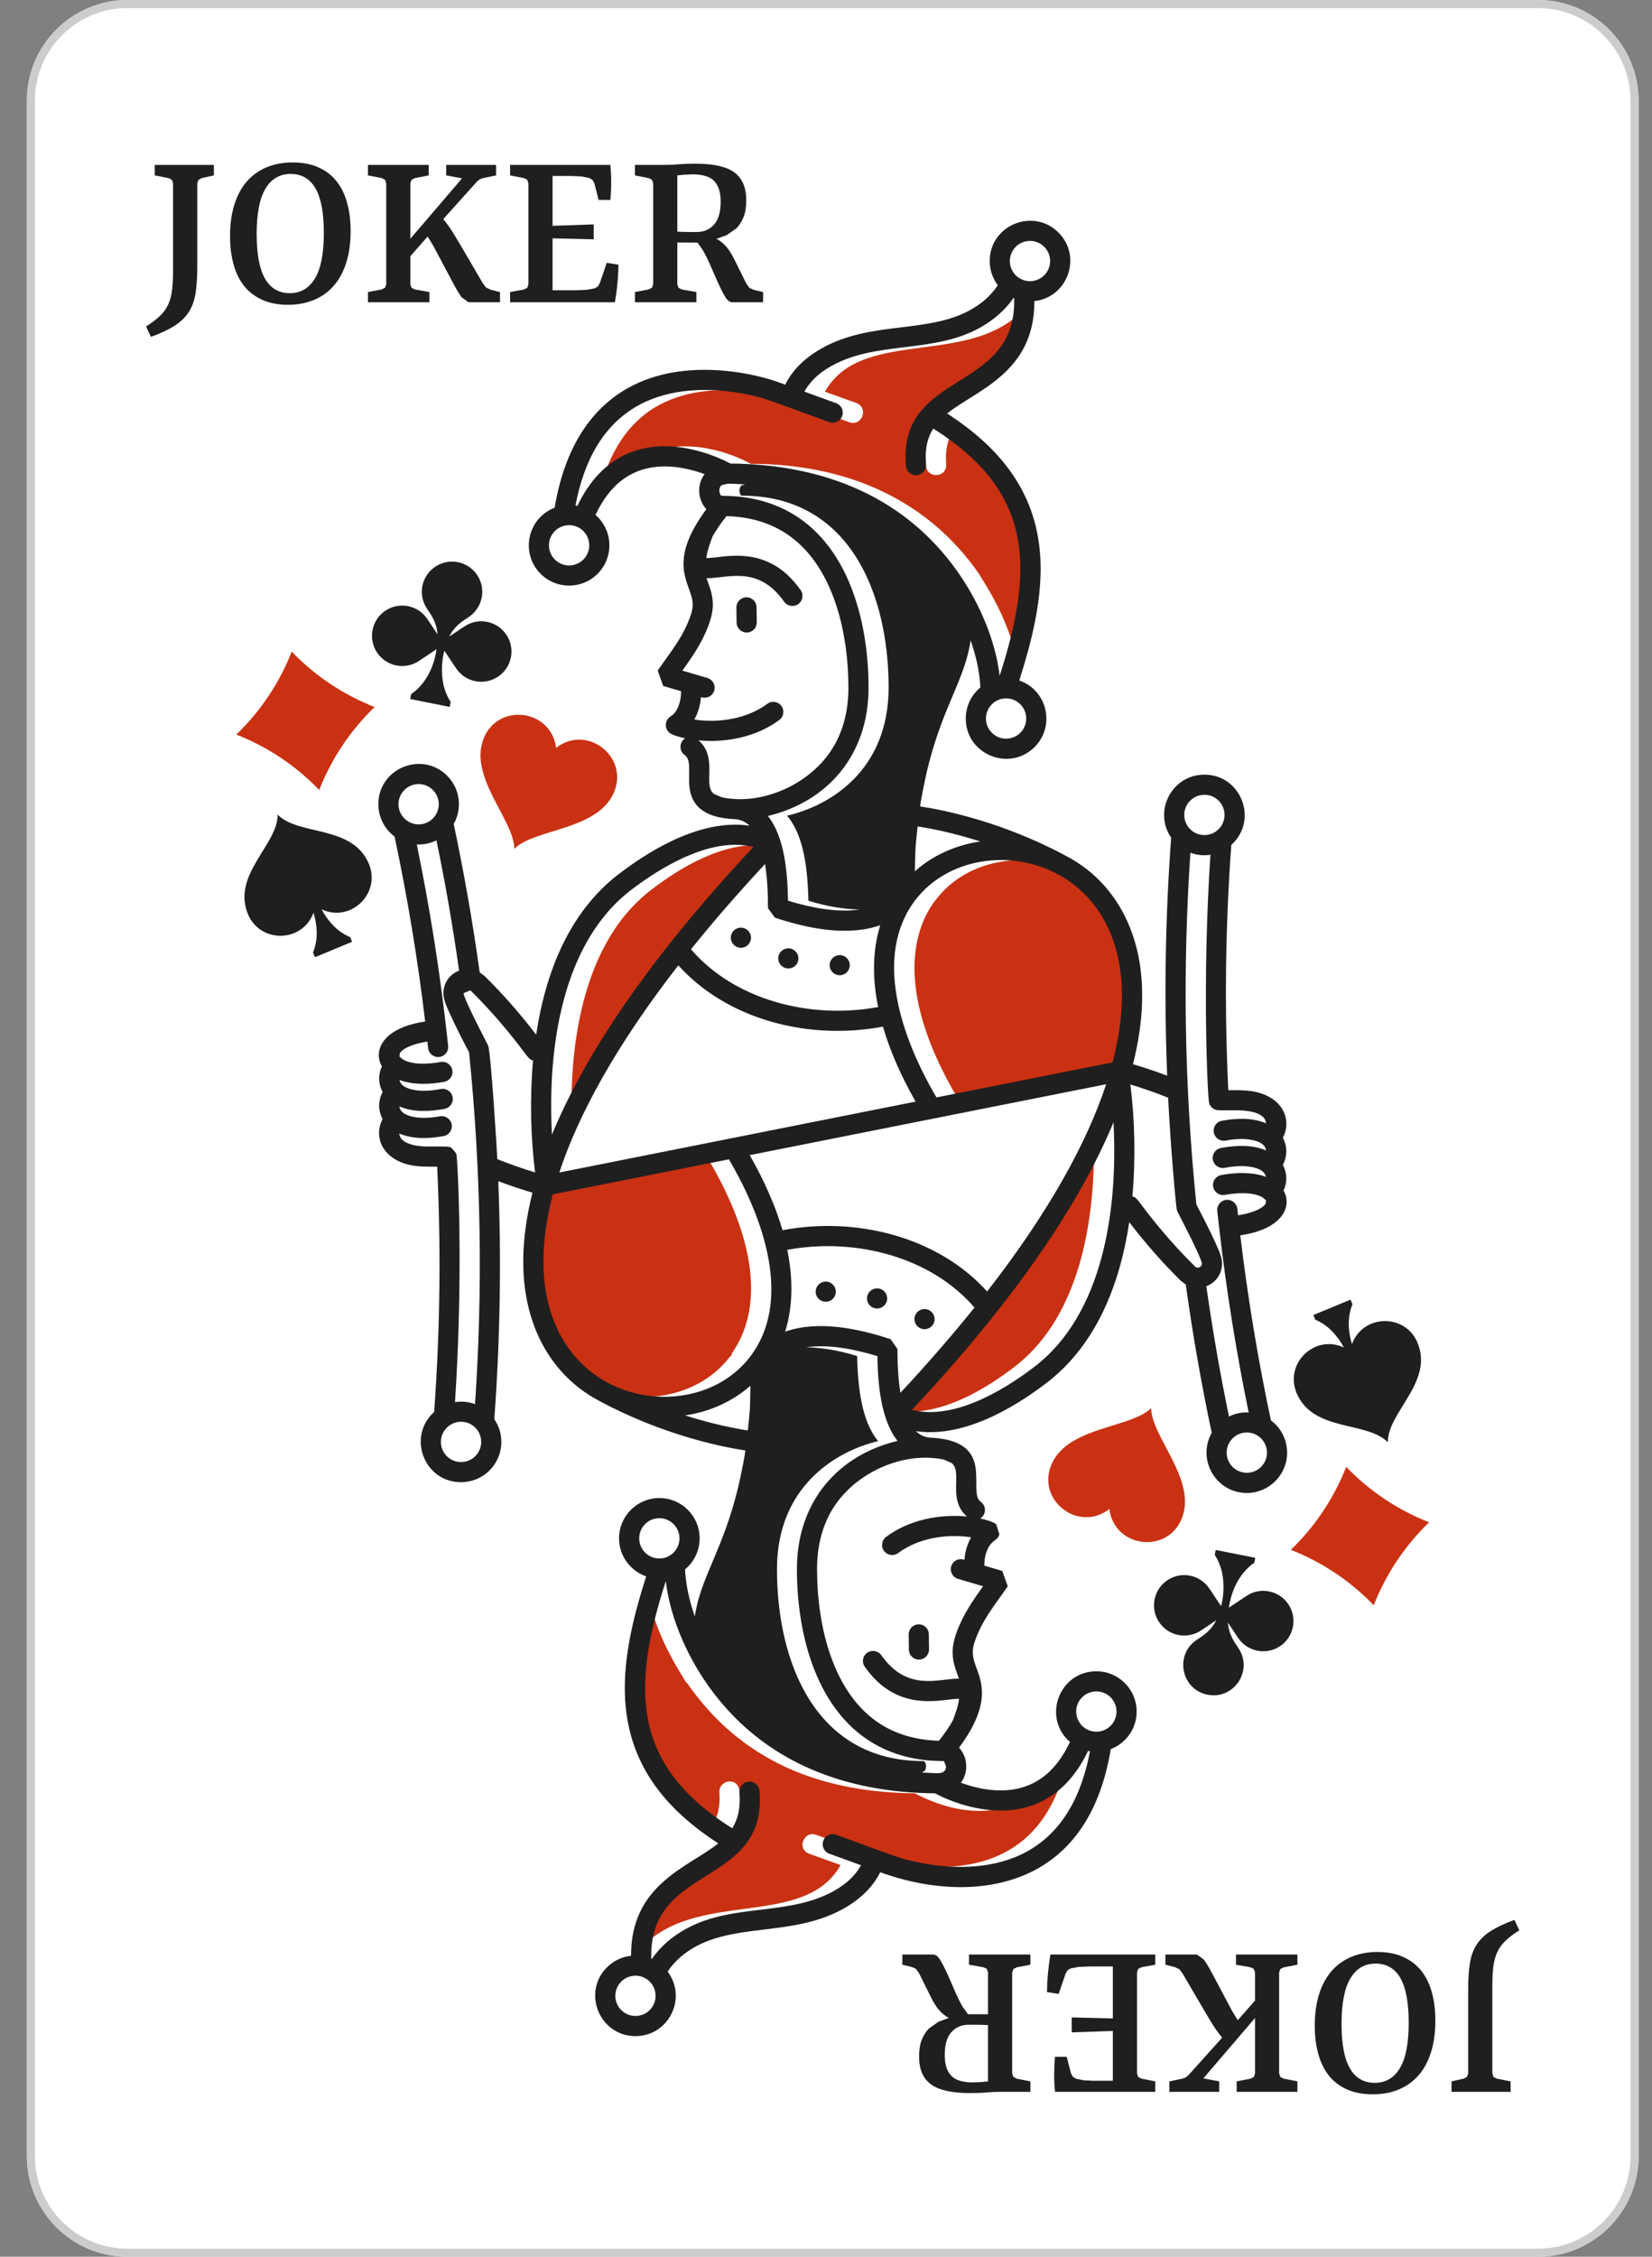 <?xml version="1.0" encoding="UTF-8" standalone="no"?>
<!DOCTYPE svg PUBLIC "-//W3C//DTD SVG 1.1//EN" "http://www.w3.org/Graphics/SVG/1.1/DTD/svg11.dtd">
<svg width="100%" height="100%" viewBox="0 0 41 56" version="1.1" xmlns="http://www.w3.org/2000/svg" xmlns:xlink="http://www.w3.org/1999/xlink" xml:space="preserve" xmlns:serif="http://www.serif.com/" style="fill-rule:evenodd;clip-rule:evenodd;stroke-linejoin:round;stroke-miterlimit:2;">
    <rect x="0" y="0" width="41" height="56" fill="#808080" stroke="none"/>
    <g transform="matrix(1,0,0,1,-496,-260)">
        <g>
            <path d="M534.167,316L499.167,316C497.786,316 496.667,314.881 496.667,313.5L496.667,262.5C496.667,261.119 497.786,260 499.167,260L534.167,260C535.548,260 536.667,261.119 536.667,262.5L536.667,313.5C536.667,314.881 535.548,316 534.167,316Z" style="fill:white;fill-rule:nonzero;"/>
            <path d="M534.167,316L499.167,316C497.786,316 496.667,314.881 496.667,313.5L496.667,262.5C496.667,261.119 497.786,260 499.167,260L534.167,260C535.548,260 536.667,261.119 536.667,262.5L536.667,313.5C536.667,314.881 535.548,316 534.167,316ZM534.167,315.8L499.167,315.8C497.896,315.8 496.867,314.771 496.867,313.5L496.867,262.5C496.867,261.229 497.896,260.2 499.167,260.2L534.167,260.2C535.438,260.2 536.467,261.229 536.467,262.5L536.467,313.5C536.467,314.771 535.438,315.8 534.167,315.8Z" style="fill:rgb(204,204,204);"/>
            <path d="M501.004,264.42L500.923,264.465L500.896,264.553L500.896,266.627C500.896,266.881 500.881,267.096 500.854,267.275C500.826,267.454 500.771,267.609 500.688,267.738C500.606,267.869 500.49,267.982 500.34,268.079C500.189,268.176 499.992,268.27 499.747,268.359L499.625,268.102C499.765,268.012 499.879,267.926 499.967,267.842C500.055,267.758 500.123,267.665 500.171,267.563C500.219,267.461 500.252,267.343 500.269,267.207C500.286,267.072 500.295,266.91 500.295,266.719L500.295,264.553L500.268,264.464L500.186,264.42L499.841,264.352L499.841,264.092L501.308,264.092L501.308,264.352L501.004,264.42Z" style="fill:rgb(31,31,31);fill-rule:nonzero;"/>
            <path d="M503.213,264.316C502.943,264.316 502.735,264.438 502.59,264.679C502.443,264.92 502.37,265.297 502.37,265.807C502.37,266.3 502.438,266.668 502.575,266.911C502.712,267.154 502.919,267.275 503.195,267.275C503.463,267.275 503.67,267.153 503.816,266.91C503.964,266.666 504.037,266.289 504.037,265.778C504.037,265.285 503.969,264.918 503.832,264.678C503.695,264.438 503.489,264.316 503.213,264.316ZM503.147,267.563C502.905,267.563 502.694,267.523 502.515,267.443C502.334,267.363 502.184,267.25 502.064,267.104C501.945,266.956 501.856,266.777 501.798,266.564C501.738,266.354 501.709,266.117 501.709,265.855C501.709,265.565 501.745,265.307 501.816,265.079C501.888,264.852 501.989,264.66 502.123,264.506C502.256,264.353 502.419,264.234 502.612,264.153C502.806,264.072 503.022,264.031 503.263,264.031C503.504,264.031 503.716,264.07 503.896,264.15C504.077,264.229 504.228,264.342 504.346,264.489C504.465,264.637 504.554,264.815 504.613,265.027C504.673,265.238 504.702,265.475 504.702,265.737C504.702,266.025 504.667,266.283 504.596,266.511C504.524,266.738 504.422,266.93 504.289,267.084C504.156,267.239 503.993,267.357 503.8,267.439C503.605,267.521 503.389,267.563 503.147,267.563Z" style="fill:rgb(31,31,31);fill-rule:nonzero;"/>
            <path d="M506.657,267.247L506.657,267.5L505.132,267.5L505.132,267.247L505.473,267.182L505.557,267.139L505.586,267.053L505.586,264.553L505.558,264.464L505.475,264.42L505.132,264.352L505.132,264.092L506.64,264.092L506.64,264.352L506.293,264.42L506.212,264.464L506.184,264.553L506.184,265.925L507.467,264.426L507.074,264.352L507.074,264.092L508.312,264.092L508.312,264.352L507.988,264.42L507.911,264.447L507.847,264.496L507,265.438C507.077,265.528 507.149,265.627 507.218,265.734C507.286,265.843 507.365,265.973 507.454,266.125L507.981,267.026L508.063,267.135L508.178,267.189L508.409,267.247L508.409,267.5L507.626,267.5L507.455,267.375C507.395,267.291 507.326,267.178 507.251,267.035L506.75,266.093L506.613,265.87L506.184,266.357L506.184,267.057L506.215,267.143L506.3,267.184L506.657,267.247Z" style="fill:rgb(31,31,31);fill-rule:nonzero;"/>
            <path d="M511.149,264.961L510.857,264.961L510.752,264.551L510.707,264.467L510.626,264.417L510.444,264.38L510.2,264.367L509.714,264.367L509.714,265.604L510.735,265.568L510.735,265.939L509.714,265.914L509.714,267.203L510.313,267.203L510.571,267.191L510.766,267.153L510.842,267.104L510.888,267.02L511.058,266.522L511.348,266.568C511.347,266.72 511.339,266.873 511.324,267.029C511.31,267.185 511.288,267.342 511.261,267.5L508.66,267.5L508.66,267.247L509.005,267.184L509.087,267.139L509.114,267.051L509.114,264.553L509.087,264.464L509.005,264.42L508.66,264.352L508.66,264.092L511.147,264.092C511.162,264.232 511.169,264.375 511.169,264.519C511.169,264.662 511.162,264.809 511.149,264.961Z" style="fill:rgb(31,31,31);fill-rule:nonzero;"/>
            <path d="M512.81,264.352L512.81,265.748L512.945,265.754L513.086,265.757L513.301,265.757C513.471,265.756 513.611,265.694 513.721,265.573C513.83,265.453 513.886,265.262 513.886,265.002C513.886,264.777 513.833,264.609 513.729,264.496C513.625,264.383 513.442,264.326 513.181,264.326L512.968,264.336L512.81,264.352ZM513.283,267.247L513.283,267.5L511.758,267.5L511.758,267.247L512.099,267.182L512.182,267.139L512.211,267.053L512.211,264.551L512.182,264.463L512.101,264.42L511.758,264.352L511.758,264.092L512.504,264.092C512.63,264.092 512.75,264.087 512.865,264.076C512.979,264.066 513.11,264.062 513.257,264.062C513.711,264.062 514.034,264.135 514.229,264.281C514.425,264.427 514.521,264.656 514.521,264.969C514.521,265.135 514.499,265.274 514.453,265.389C514.406,265.502 514.348,265.594 514.276,265.666L514.038,265.833L513.784,265.925C513.88,265.979 513.961,266.047 514.03,266.127C514.099,266.209 514.164,266.314 514.228,266.443L514.524,267.039L514.603,267.147L514.708,267.192L514.938,267.247L514.938,267.5L514.177,267.5C514.111,267.5 514.05,267.454 513.995,267.362C513.94,267.271 513.88,267.15 513.812,267L513.593,266.5C513.544,266.396 513.498,266.303 513.451,266.219L513.31,266.019C513.218,266.019 512.878,266.017 512.81,266.017L512.81,267.057L512.841,267.143L512.926,267.184L513.283,267.247Z" style="fill:rgb(31,31,31);fill-rule:nonzero;"/>
            <path d="M532.328,311.58L532.41,311.535L532.438,311.447L532.438,309.373C532.438,309.119 532.451,308.904 532.479,308.725C532.506,308.546 532.561,308.391 532.644,308.262C532.726,308.131 532.842,308.018 532.992,307.921C533.143,307.824 533.34,307.73 533.585,307.641L533.707,307.898C533.567,307.988 533.453,308.074 533.365,308.158C533.277,308.242 533.209,308.335 533.162,308.437C533.113,308.539 533.08,308.657 533.063,308.793C533.046,308.928 533.037,309.09 533.037,309.281L533.037,311.447L533.064,311.536L533.146,311.58L533.491,311.648L533.491,311.908L532.025,311.908L532.025,311.648L532.328,311.58Z" style="fill:rgb(31,31,31);fill-rule:nonzero;"/>
            <path d="M530.119,311.684C530.389,311.684 530.597,311.563 530.742,311.321C530.889,311.08 530.962,310.703 530.962,310.193C530.962,309.7 530.894,309.332 530.757,309.089C530.62,308.846 530.414,308.725 530.137,308.725C529.869,308.725 529.662,308.847 529.516,309.09C529.369,309.334 529.295,309.711 529.295,310.222C529.295,310.715 529.363,311.082 529.5,311.322C529.637,311.563 529.844,311.684 530.119,311.684ZM530.186,308.437C530.427,308.437 530.638,308.477 530.818,308.557C530.998,308.637 531.148,308.75 531.268,308.896C531.387,309.044 531.477,309.223 531.535,309.436C531.594,309.646 531.623,309.883 531.623,310.145C531.623,310.435 531.588,310.693 531.516,310.921C531.445,311.148 531.343,311.34 531.209,311.494C531.076,311.647 530.913,311.766 530.72,311.847C530.526,311.928 530.31,311.969 530.07,311.969C529.828,311.969 529.617,311.93 529.436,311.85C529.255,311.771 529.105,311.658 528.986,311.511C528.867,311.363 528.779,311.185 528.719,310.973C528.66,310.762 528.63,310.525 528.63,310.263C528.63,309.975 528.666,309.717 528.736,309.489C528.808,309.262 528.91,309.07 529.043,308.916C529.176,308.761 529.34,308.643 529.533,308.561C529.727,308.479 529.943,308.437 530.186,308.437Z" style="fill:rgb(31,31,31);fill-rule:nonzero;"/>
            <path d="M526.675,308.753L526.675,308.5L528.2,308.5L528.2,308.753L527.859,308.818L527.775,308.861L527.746,308.947L527.746,311.447L527.774,311.536L527.857,311.58L528.2,311.648L528.2,311.908L526.692,311.908L526.692,311.648L527.039,311.58L527.12,311.536L527.148,311.447L527.148,310.075L525.865,311.574L526.258,311.648L526.258,311.908L525.021,311.908L525.021,311.648L525.344,311.58L525.422,311.553L525.486,311.504L526.332,310.563C526.256,310.472 526.183,310.373 526.114,310.266C526.046,310.157 525.967,310.027 525.879,309.875L525.351,308.974L525.27,308.865L525.154,308.811L524.923,308.753L524.923,308.5L525.706,308.5L525.877,308.625C525.938,308.709 526.006,308.822 526.082,308.965L526.582,309.907L526.719,310.13L527.148,309.643L527.148,308.943L527.117,308.857L527.033,308.816L526.675,308.753Z" style="fill:rgb(31,31,31);fill-rule:nonzero;"/>
            <path d="M522.182,311.039L522.474,311.039L522.58,311.449L522.625,311.533L522.706,311.583L522.888,311.62L523.132,311.633L523.619,311.633L523.619,310.396L522.598,310.432L522.598,310.061L523.619,310.086L523.619,308.797L523.018,308.797L522.761,308.809L522.565,308.847L522.49,308.896L522.445,308.98L522.274,309.478L521.984,309.432C521.986,309.28 521.994,309.127 522.008,308.971C522.023,308.815 522.044,308.658 522.07,308.5L524.672,308.5L524.672,308.753L524.328,308.816L524.245,308.861L524.219,308.949L524.219,311.447L524.245,311.536L524.328,311.58L524.672,311.648L524.672,311.908L522.185,311.908C522.169,311.768 522.163,311.625 522.163,311.481C522.163,311.338 522.169,311.191 522.182,311.039Z" style="fill:rgb(31,31,31);fill-rule:nonzero;"/>
            <path d="M520.521,311.648L520.521,310.252L520.387,310.246L520.245,310.243L520.031,310.243C519.861,310.244 519.721,310.306 519.611,310.427C519.502,310.547 519.447,310.738 519.447,310.998C519.447,311.223 519.499,311.391 519.604,311.504C519.706,311.617 519.89,311.674 520.151,311.674L520.364,311.664L520.521,311.648ZM520.049,308.753L520.049,308.5L521.573,308.5L521.573,308.753L521.234,308.818L521.15,308.861L521.12,308.947L521.12,311.449L521.15,311.537L521.231,311.58L521.573,311.648L521.573,311.908L520.828,311.908C520.701,311.908 520.581,311.913 520.466,311.924C520.353,311.934 520.223,311.938 520.075,311.938C519.62,311.938 519.297,311.865 519.102,311.719C518.906,311.573 518.81,311.344 518.81,311.031C518.81,310.865 518.833,310.726 518.879,310.611C518.926,310.498 518.984,310.406 519.057,310.334L519.294,310.167L519.547,310.075C519.453,310.021 519.37,309.953 519.302,309.873C519.232,309.791 519.167,309.686 519.104,309.557L518.807,308.961L518.729,308.853L518.625,308.808L518.395,308.753L518.395,308.5L519.154,308.5C519.221,308.5 519.281,308.546 519.336,308.638C519.391,308.729 519.453,308.85 519.521,309L519.739,309.5C519.787,309.604 519.834,309.697 519.88,309.781L520.023,309.981C520.114,309.981 520.453,309.983 520.521,309.983L520.521,308.943L520.492,308.857L520.406,308.816L520.049,308.753Z" style="fill:rgb(31,31,31);fill-rule:nonzero;"/>
            <path d="M522.543,303.44C522.323,304.6 521.833,305.44 521.073,305.89C519.653,306.75 517.742,306.07 517.724,306.06L516.253,305.53C515.959,305.417 515.758,305.875 516.083,306L516.862,306.28C515.909,307.975 512.987,306.73 511.684,308.62L511.674,308.61C511.604,306.193 514.55,306.854 514.354,304.44C514.301,304.071 513.831,304.178 513.854,304.48C513.883,304.86 513.793,305.13 513.653,305.35C511.193,303.79 511.163,301.9 512.033,299.22C512.167,300.507 512.935,301.563 513.033,301.76L513.043,301.75C514.377,303.686 516.336,304.476 518.703,304.5C520.172,305.273 521.724,305.081 522.503,303.43L522.543,303.44Z" style="fill:rgb(201,49,18);fill-rule:nonzero;"/>
            <path d="M521.174,293.92C519.594,295.13 518.583,295.09 518.133,294.98C520.583,292.37 522.253,289.97 523.133,287.84C523.213,289.45 523.094,292.45 521.174,293.92Z" style="fill:rgb(201,49,18);fill-rule:nonzero;"/>
            <path d="M514.163,293.62L514.112,293.67C513.354,294.66 511.883,294.95 510.674,294.36C510.569,294.256 508.262,293.352 509.224,289.64L513.583,288.77C515.653,292.294 514.021,293.62 514.163,293.62Z" style="fill:rgb(201,49,18);fill-rule:nonzero;"/>
            <path d="M515.203,281.03C512.753,283.64 511.083,286.03 510.203,288.16C510.113,286.55 510.243,283.55 512.163,282.08C513.742,280.87 514.753,280.91 515.203,281.03Z" style="fill:rgb(201,49,18);fill-rule:nonzero;"/>
            <path d="M524.112,286.36L519.753,287.23C518.174,284.54 518.703,283.04 519.184,282.38L519.224,282.33C520.002,281.302 521.505,281.071 522.703,281.67C524.163,282.42 524.684,284.17 524.112,286.36Z" style="fill:rgb(201,49,18);fill-rule:nonzero;"/>
            <path d="M521.304,276.79C521.149,275.454 520.39,274.422 520.304,274.25C518.99,272.346 516.94,271.51 514.633,271.51C514.393,271.37 513.293,270.84 512.232,271.2C511.633,271.4 511.163,271.87 510.833,272.57L510.793,272.57C511.014,271.4 511.493,270.57 512.253,270.11C513.674,269.26 515.583,269.93 515.604,269.94L517.083,270.48C517.406,270.579 517.56,270.117 517.253,270L516.474,269.72C517.435,268.009 520.387,269.265 521.643,267.38L521.663,267.39C521.731,269.778 518.789,269.168 518.982,271.56C519.008,271.884 519.507,271.857 519.482,271.52C519.453,271.14 519.533,270.87 519.674,270.65C522.143,272.21 522.163,274.11 521.304,276.79Z" style="fill:rgb(201,49,18);fill-rule:nonzero;"/>
            <path d="M501.865,278.228C502.642,278.532 503.344,279.002 503.923,279.603C504.227,278.826 504.696,278.123 505.298,277.545C504.521,277.24 503.818,276.771 503.24,276.17C502.936,276.946 502.466,277.649 501.865,278.228Z" style="fill:rgb(201,49,18);fill-rule:nonzero;"/>
            <path d="M509.801,278.558C509.683,277.601 508.374,277.429 508.008,278.313C507.612,279.269 508.762,280.347 508.764,281.062C509.271,280.558 510.846,280.608 511.242,279.652C511.607,278.769 510.563,277.964 509.801,278.558Z" style="fill:rgb(201,49,18);fill-rule:nonzero;"/>
            <path d="M529.411,296.4C529.106,297.177 528.637,297.88 528.036,298.458C528.813,298.763 529.516,299.232 530.094,299.833C530.398,299.057 530.868,298.354 531.469,297.775C530.692,297.471 529.99,297.001 529.411,296.4Z" style="fill:rgb(201,49,18);fill-rule:nonzero;"/>
            <path d="M525.326,297.69C525.722,296.733 524.572,295.656 524.57,294.941C524.063,295.445 522.487,295.395 522.091,296.351C521.727,297.232 522.77,298.04 523.533,297.444C523.651,298.402 524.96,298.574 525.326,297.69Z" style="fill:rgb(201,49,18);fill-rule:nonzero;"/>
            <path d="M518.945,292.983C519.083,292.983 519.195,292.872 519.195,292.733C519.195,292.596 519.084,292.483 518.945,292.483C518.807,292.483 518.695,292.596 518.695,292.733C518.695,292.871 518.807,292.983 518.945,292.983ZM517.834,291.979C517.701,291.942 517.563,292.021 517.526,292.154C517.491,292.287 517.568,292.425 517.703,292.461C517.836,292.497 517.974,292.419 518.01,292.285C518.046,292.152 517.966,292.015 517.834,291.979ZM516.494,291.802C516.356,291.802 516.244,291.914 516.244,292.052C516.244,292.189 516.354,292.302 516.494,292.302C516.632,292.302 516.744,292.19 516.744,292.052C516.744,291.914 516.632,291.802 516.494,291.802ZM527.298,295.693C527.101,295.497 526.786,295.498 526.591,295.693C526.394,295.891 526.396,296.205 526.591,296.4C526.787,296.596 527.102,296.595 527.298,296.4C527.494,296.203 527.492,295.889 527.298,295.693ZM526.501,295.151C526.656,295.074 526.815,295.041 526.99,295.049C526.678,293.533 526.434,292.003 526.258,290.466L526.211,290.049C526.197,289.911 526.297,289.788 526.434,289.774C526.571,289.76 526.694,289.859 526.709,289.996L526.727,290.157C526.929,290.127 527.293,290.04 527.409,289.872L527.42,289.785L527.335,289.713C527.094,289.569 526.675,289.6 526.399,289.65C526.264,289.675 526.133,289.585 526.108,289.449C526.083,289.313 526.173,289.184 526.309,289.158C526.668,289.092 527.078,289.077 527.419,289.203C527.379,288.99 527.038,288.936 526.817,288.936C526.697,288.936 526.556,288.948 526.393,288.979C526.257,289.004 526.126,288.915 526.101,288.778C526.075,288.644 526.165,288.513 526.301,288.487C526.668,288.419 527.079,288.399 527.421,288.547C527.398,288.322 527.046,288.263 526.817,288.263C526.702,288.263 526.567,288.274 526.414,288.303C526.278,288.327 526.148,288.236 526.124,288.101C526.1,287.965 526.189,287.835 526.326,287.811C526.686,287.746 527.089,287.73 527.425,287.876L527.401,287.79C527.232,287.473 526.505,287.57 526.226,287.548C526.123,287.54 526.04,287.472 526.01,287.379C525.972,287.268 525.831,284.364 526.041,281.21C525.877,281.234 525.715,281.223 525.544,281.159C525.354,283.975 525.385,286.859 525.692,289.889C525.831,290.153 526.044,290.566 526.184,290.881C526.27,291.075 526.329,291.21 526.329,291.356C526.329,291.594 526.187,291.824 525.939,291.917C526.093,293 526.28,294.079 526.501,295.151ZM525.824,291.326C525.727,291.016 525.225,290.085 525.209,290.033C525.186,289.957 525.051,288.444 524.991,287.239C524.659,287.105 524.343,286.998 524.054,286.91C524.162,287.761 524.188,288.751 524.104,289.687C524.248,289.728 524.218,289.792 524.772,290.461C525.055,290.802 525.351,291.124 525.659,291.428C525.732,291.501 525.855,291.426 525.824,291.326ZM525.533,280.571C525.727,280.77 526.042,280.772 526.24,280.58C526.438,280.387 526.441,280.071 526.25,279.873C526.057,279.676 525.74,279.672 525.543,279.864C525.344,280.058 525.341,280.373 525.533,280.571ZM518.722,282.328C517.666,283.706 518.362,285.735 519.242,287.232L523.612,286.363C524.928,281.354 520.306,280.266 518.722,282.328ZM523.635,287.849C522.825,289.807 521.265,292.175 518.636,294.984C519.63,295.243 520.851,294.546 521.669,293.919C523.386,292.607 523.75,290.004 523.635,287.849ZM516.573,297.605C516.393,297.96 516.278,298.396 516.278,298.938C516.278,300.352 516.671,302.036 517.861,302.788C518.242,303.027 518.711,303.178 519.302,303.196C519.45,303.01 519.564,302.844 519.646,302.695C519.7,302.557 519.793,302.302 519.802,302.155C519.413,302.144 518.296,302.549 517.463,301.36C517.383,301.247 517.409,301.091 517.523,301.012C517.636,300.933 517.792,300.96 517.872,301.072C518.521,301.994 519.292,301.648 519.799,301.655C519.723,301.436 519.642,301.251 519.642,300.998C519.641,300.607 519.896,300.115 520.104,299.789C520.198,299.644 520.297,299.504 520.398,299.362L519.776,299.178C519.643,299.139 519.568,299 519.607,298.867C519.645,298.744 519.771,298.655 519.935,298.704C519.952,298.51 520.002,298.324 520.102,298.147C519.5,298.055 518.794,298.163 518.291,298.538C518.181,298.62 518.023,298.598 517.94,298.486C517.857,298.376 517.882,298.219 517.992,298.137C518.56,297.714 519.309,297.566 519.999,297.631C519.5,297.207 519.905,296.515 519.614,296.302L519.438,296.224C519.27,296.177 519.098,296.179 519.038,296.173C518.115,296.143 517.046,296.681 516.573,297.605ZM519.206,304.5C517,304.483 515.028,303.748 513.7,301.997C513.098,301.204 512.638,300.197 512.524,299.234C511.635,301.988 511.734,303.829 514.171,305.368C514.341,305.098 514.378,304.8 514.352,304.48C514.34,304.343 514.44,304.222 514.578,304.21C514.716,304.199 514.838,304.301 514.849,304.438C515.051,306.843 512.088,306.227 512.164,308.605L512.177,308.612C512.307,308.423 512.468,308.257 512.646,308.114C513.841,307.171 515.351,307.59 516.573,306.987C516.899,306.828 517.193,306.604 517.37,306.285L516.581,305.998C516.452,305.95 516.386,305.807 516.432,305.678C516.479,305.548 516.623,305.48 516.753,305.528C518.297,306.09 518.297,306.104 518.693,306.193C519.552,306.387 520.534,306.4 521.338,306.021C522.353,305.54 522.841,304.566 523.052,303.457L523.003,303.449C522.567,304.369 521.844,304.93 520.834,304.928C520.265,304.928 519.659,304.741 519.206,304.5ZM522.856,302.824C523.052,303.021 523.367,303.02 523.563,302.825C523.76,302.628 523.758,302.313 523.563,302.117C523.367,301.922 523.052,301.923 522.856,302.117C522.659,302.314 522.661,302.629 522.856,302.824ZM512.125,309.172C511.928,308.976 511.613,308.977 511.418,309.172C511.222,309.368 511.224,309.683 511.418,309.879C511.615,310.074 511.93,310.073 512.125,309.879C512.32,309.682 512.318,309.367 512.125,309.172ZM512.364,298.673C512.641,298.673 512.862,298.449 512.864,298.173C512.862,297.896 512.64,297.673 512.364,297.673C512.086,297.673 511.864,297.896 511.864,298.173C511.864,298.449 512.088,298.673 512.364,298.673ZM514.559,295.496C514.607,295.035 514.616,295.064 514.624,294.386C514.164,294.789 513.602,295.034 513.004,295.122C513.695,295.343 514.254,295.449 514.559,295.496ZM514.611,293.674C515.672,292.291 514.965,290.256 514.09,288.768L509.721,289.637C508.403,294.648 513.026,295.736 514.611,293.674ZM509.699,288.154C510.509,286.195 512.068,283.827 514.698,281.018C513.703,280.76 512.482,281.457 511.664,282.083C509.946,283.397 509.583,286.005 509.699,288.154ZM516.76,278.397C516.94,278.042 517.056,277.606 517.056,277.064C517.056,275.651 516.663,273.967 515.473,273.215C515.091,272.976 514.623,272.824 514.031,272.807C513.883,272.992 513.77,273.159 513.687,273.307C513.633,273.445 513.541,273.7 513.531,273.848C513.922,273.859 515.037,273.454 515.87,274.643C515.951,274.756 515.924,274.911 515.81,274.991C515.697,275.07 515.542,275.043 515.461,274.931C514.813,274.011 514.054,274.354 513.534,274.348C513.609,274.563 513.692,274.75 513.692,275.005C513.692,275.395 513.438,275.887 513.229,276.214C513.136,276.359 513.036,276.498 512.935,276.641L513.557,276.824C513.689,276.863 513.766,277.003 513.727,277.135C513.689,277.259 513.563,277.348 513.396,277.299C513.382,277.49 513.33,277.682 513.232,277.855C513.838,277.948 514.542,277.838 515.043,277.465C515.153,277.383 515.31,277.405 515.393,277.517C515.474,277.627 515.452,277.783 515.341,277.866C514.771,278.289 514.023,278.436 513.335,278.371C513.833,278.796 513.429,279.488 513.719,279.7L513.896,279.778C514.064,279.825 514.236,279.824 514.296,279.83C515.221,279.859 516.289,279.319 516.76,278.397ZM518.054,277.06C518.054,274.76 517.104,272.3 514.413,272.3C514.362,272.3 514.318,272.149 514.393,272.05L514.492,272.021C514.349,272.014 514.208,272.002 514.063,272.002L513.914,272.037C513.818,272.104 513.852,272.274 513.905,272.3C513.961,272.313 514.627,272.266 515.352,272.586C516.986,273.307 517.556,275.293 517.556,277.064C517.556,278.757 516.518,279.899 515.057,280.248C515.478,280.771 515.547,281.68 515.557,282.35C516.104,282.519 516.762,282.653 517.331,282.569C516.959,282.56 516.547,282.502 516.063,282.35C516.043,281.31 515.873,280.64 515.533,280.24C516.623,279.99 518.054,279.1 518.054,277.06ZM515.06,282.517C515.06,282.161 515.043,281.787 514.987,281.44C514.301,282.178 513.69,282.883 513.149,283.556C514.227,284.813 516.109,285.302 517.794,284.989C517.656,284.311 517.643,283.615 517.846,282.959C517.038,283.243 516.047,283.042 515.231,282.771C515.034,282.501 515.06,282.543 515.06,282.517ZM518.724,287.336C518.344,286.669 518.08,286.048 517.913,285.475C516.078,285.824 514.05,285.306 512.835,283.954C511.275,285.961 510.35,287.674 509.881,289.095L518.724,287.336ZM520.499,292.048C522.06,290.04 522.985,288.326 523.453,286.905L514.607,288.664C514.987,289.332 515.254,289.954 515.421,290.527C517.25,290.179 519.281,290.694 520.499,292.048ZM518.347,294.563C519.033,293.825 519.643,293.12 520.185,292.447C519.107,291.189 517.224,290.701 515.539,291.014C515.677,291.692 515.69,292.388 515.487,293.044C516.296,292.759 517.287,292.961 518.103,293.231C518.292,293.5 518.273,293.469 518.273,293.485C518.273,293.841 518.291,294.214 518.347,294.563ZM518.943,303.95L518.875,303.983C519.008,303.989 519.138,304 519.271,304C519.396,304 519.479,303.958 519.479,303.833L519.429,303.702C519.367,303.689 518.709,303.738 517.982,303.417C516.348,302.695 515.778,300.709 515.778,298.938C515.778,297.243 516.818,296.103 518.276,295.755C517.856,295.231 517.786,294.324 517.776,293.652C517.231,293.484 516.578,293.35 516.011,293.432C516.382,293.441 516.791,293.499 517.273,293.65C517.293,294.69 517.463,295.36 517.793,295.76C516.713,296.02 515.283,296.91 515.283,298.94C515.283,301.24 516.232,303.7 518.913,303.7C518.972,303.7 519.021,303.848 518.943,303.95ZM514.128,271.503C516.334,271.52 518.306,272.255 519.633,274.005C520.236,274.799 520.695,275.806 520.81,276.769C521.689,274.044 521.619,272.186 519.162,270.634C519.026,270.849 518.948,271.121 518.982,271.521C518.994,271.659 518.893,271.78 518.755,271.792C518.617,271.804 518.495,271.702 518.484,271.564C518.279,269.166 521.245,269.771 521.169,267.397L521.156,267.391C521.026,267.579 520.866,267.746 520.687,267.888C519.495,268.83 517.981,268.414 516.76,269.016C516.435,269.175 516.141,269.398 515.963,269.718L516.752,270.005C516.882,270.052 516.948,270.195 516.901,270.325C516.854,270.455 516.711,270.521 516.581,270.475C515.036,269.913 515.036,269.897 514.64,269.809C513.781,269.616 512.799,269.603 511.996,269.981C510.981,270.463 510.492,271.437 510.282,272.545L510.331,272.553C510.766,271.635 511.488,271.073 512.5,271.074C513.068,271.075 513.675,271.262 514.128,271.503ZM510.478,273.178C510.28,272.981 509.966,272.983 509.771,273.178C509.574,273.375 509.576,273.689 509.771,273.885C509.968,274.081 510.282,274.08 510.478,273.885C510.674,273.688 510.672,273.373 510.478,273.178ZM521.209,266.831C521.405,267.027 521.719,267.026 521.916,266.831C522.112,266.634 522.11,266.319 521.916,266.124C521.719,265.928 521.404,265.93 521.209,266.124C521.013,266.321 521.015,266.636 521.209,266.831ZM520.969,277.33C520.693,277.33 520.471,277.554 520.469,277.83C520.471,278.106 520.693,278.33 520.969,278.33C521.247,278.33 521.469,278.106 521.469,277.83C521.469,277.553 521.245,277.33 520.969,277.33ZM518.775,280.507C518.732,280.887 518.716,280.967 518.705,281.621C519.164,281.214 519.731,280.969 520.33,280.88C519.638,280.66 519.078,280.554 518.775,280.507ZM509.28,289.093C509.172,288.238 509.146,287.247 509.229,286.315C509.085,286.274 509.112,286.207 508.562,285.542C508.279,285.201 507.983,284.879 507.675,284.574L507.505,284.646C507.505,284.78 508.107,285.927 508.114,285.942C508.182,286.098 508.329,288.483 508.343,288.764C508.675,288.896 508.99,289.005 509.28,289.093ZM507.801,295.432C507.607,295.233 507.292,295.229 507.094,295.422C506.896,295.615 506.892,295.931 507.084,296.129C507.277,296.327 507.594,296.331 507.791,296.139C507.99,295.944 507.992,295.629 507.801,295.432ZM507.203,288.481L507.324,288.624C507.359,288.727 507.507,291.578 507.292,294.793C507.457,294.768 507.619,294.78 507.79,294.844C507.978,292.045 507.95,289.161 507.642,286.114C507.503,285.85 507.29,285.437 507.15,285.122C507.063,284.927 507.005,284.792 507.005,284.646C507.005,284.407 507.147,284.179 507.394,284.086C507.241,283.002 507.054,281.924 506.832,280.852C506.678,280.929 506.518,280.962 506.344,280.954C506.656,282.47 506.9,284 507.076,285.537L507.122,285.954C507.137,286.091 507.037,286.214 506.9,286.229C506.763,286.243 506.64,286.144 506.625,286.006L506.607,285.846C506.405,285.876 506.041,285.963 505.925,286.131L505.914,286.218L505.998,286.289C506.24,286.433 506.659,286.403 506.935,286.353C507.07,286.327 507.201,286.418 507.226,286.554C507.251,286.689 507.161,286.819 507.025,286.845C506.666,286.91 506.257,286.926 505.914,286.799C505.954,287.013 506.298,287.067 506.517,287.067C506.637,287.067 506.778,287.055 506.941,287.023C507.077,286.998 507.208,287.088 507.233,287.224C507.259,287.359 507.169,287.49 507.033,287.516C506.666,287.584 506.255,287.603 505.912,287.456C505.936,287.68 506.288,287.739 506.517,287.739C506.632,287.739 506.767,287.728 506.92,287.7C507.056,287.676 507.186,287.767 507.21,287.902C507.234,288.038 507.144,288.168 507.008,288.192C506.647,288.257 506.245,288.272 505.909,288.127C505.924,288.383 506.338,288.45 506.596,288.45C507.095,288.45 507.13,288.443 507.203,288.481ZM506.036,280.31C506.233,280.506 506.548,280.505 506.743,280.31C506.939,280.112 506.938,279.798 506.743,279.603C506.547,279.406 506.231,279.408 506.036,279.603C505.84,279.8 505.842,280.114 506.036,280.31ZM527.944,296.047C527.944,296.599 527.496,297.047 526.944,297.047C526.173,297.046 525.701,296.214 526.073,295.555C525.814,294.336 525.6,293.107 525.429,291.874L525.308,291.784C524.825,291.308 524.418,290.837 524.026,290.328C523.794,291.875 523.206,293.374 521.974,294.316C521.07,295.007 519.857,295.678 518.731,295.513C518.854,295.631 518.984,295.676 519.151,295.678C520.741,295.778 519.992,297.02 520.34,297.266C520.484,297.369 520.479,297.586 520.328,297.681C520.431,297.703 520.646,297.756 520.724,297.825L520.802,298.069C520.761,298.247 520.619,298.191 520.504,298.457C520.456,298.565 520.427,298.704 520.431,298.851L520.875,298.982L521.011,299.364C520.656,299.874 520.362,300.219 520.182,300.764C520.03,301.227 520.37,301.443 520.37,302.01C520.37,302.495 520.091,302.979 519.802,303.367C520.007,303.583 520.052,303.966 519.848,304.237C520.112,304.335 520.468,304.429 520.834,304.428C521.659,304.427 522.205,303.971 522.555,303.226C521.856,302.618 522.291,301.471 523.21,301.472C523.762,301.471 524.21,301.919 524.21,302.472C524.21,302.896 523.943,303.259 523.568,303.403C523.401,304.404 523.06,305.14 522.61,305.664C521.46,307.011 519.505,307.062 517.846,306.458C517.671,306.807 517.396,307.075 517.073,307.28C515.711,308.144 514.073,307.621 512.956,308.507C512.801,308.63 512.669,308.772 512.57,308.925C513.063,309.581 512.597,310.525 511.771,310.525C510.878,310.524 510.44,309.44 511.064,308.818C511.221,308.661 511.431,308.557 511.663,308.531C511.651,306.748 513.111,306.322 513.827,305.742C512.375,304.804 511.505,303.607 511.507,301.887C511.507,301.008 511.726,300.088 512.037,299.117C511.646,298.981 511.364,298.61 511.364,298.173C511.363,297.622 511.811,297.173 512.364,297.173C512.916,297.173 513.364,297.62 513.364,298.173C513.364,298.473 513.229,298.754 513.002,298.943C513.02,299.337 513.115,299.741 513.244,300.112C513.393,299.108 513.945,298.489 514.333,296.851C514.427,296.434 514.471,296.186 514.5,295.993C513.919,295.904 512.455,295.613 510.877,294.765C510.138,294.378 509.596,293.755 509.289,292.985C508.863,291.918 508.934,290.709 509.215,289.595C508.952,289.518 508.667,289.424 508.367,289.31C508.445,291.29 508.412,293.243 508.268,295.216C508.544,295.62 508.487,296.159 508.14,296.497C507.946,296.686 507.693,296.78 507.442,296.78C506.528,296.781 506.094,295.65 506.775,295.037C506.928,292.924 506.943,290.932 506.85,288.95C506.561,288.948 506.232,288.97 505.904,288.819C505.436,288.605 505.296,288.146 505.495,287.767C505.376,287.545 505.388,287.301 505.496,287.095C505.382,286.885 505.388,286.657 505.478,286.46C505.252,286.068 505.502,285.501 506.552,285.349C506.368,283.808 506.115,282.274 505.792,280.757C505.526,280.558 505.39,280.259 505.39,279.956C505.39,279.063 506.474,278.625 507.097,279.249C507.413,279.564 507.482,280.054 507.26,280.447C507.519,281.667 507.734,282.895 507.905,284.129L508.026,284.219C508.502,284.688 508.91,285.157 509.307,285.675C509.539,284.127 510.127,282.629 511.36,281.687C512.263,280.996 513.477,280.325 514.603,280.489C514.479,280.372 514.349,280.327 514.182,280.324C513.697,280.294 513.258,280.147 513.138,279.677C513.039,279.293 513.195,278.881 512.994,278.736C512.849,278.634 512.854,278.417 513.005,278.321C512.904,278.3 512.687,278.246 512.607,278.177C512.479,278.061 512.507,277.858 512.646,277.775C512.831,277.667 512.908,277.368 512.903,277.152L512.458,277.021L512.323,276.638C512.671,276.139 512.971,275.787 513.151,275.239C513.203,275.08 513.203,274.957 513.164,274.813C513.051,274.38 512.623,273.853 513.531,272.636C513.32,272.414 513.286,272.03 513.486,271.765C513.221,271.667 512.866,271.574 512.5,271.574C511.673,271.575 511.129,272.032 510.779,272.777C511.219,273.159 511.24,273.831 510.831,274.238C510.442,274.629 509.808,274.63 509.417,274.238C508.909,273.731 509.086,272.861 509.765,272.599C510.152,270.273 511.536,269.177 513.487,269.177C514.479,269.178 515.262,269.463 515.276,269.469L515.487,269.545C515.662,269.196 515.935,268.928 516.26,268.723C517.623,267.859 519.258,268.381 520.377,267.496C520.533,267.372 520.664,267.23 520.763,267.078C520.638,266.91 520.563,266.702 520.563,266.478C520.563,265.584 521.646,265.146 522.27,265.771C522.865,266.365 522.498,267.382 521.671,267.472C521.682,269.255 520.211,269.688 519.507,270.261C520.956,271.199 521.828,272.395 521.827,274.116C521.826,274.995 521.607,275.915 521.297,276.886C521.998,277.128 522.195,278.02 521.677,278.537C521.056,279.159 519.971,278.727 519.969,277.83C519.969,277.527 520.104,277.247 520.331,277.06C520.314,276.665 520.219,276.262 520.09,275.891C519.942,276.884 519.401,277.504 519.013,279.103C518.951,279.372 518.879,279.715 518.834,280.01C519.416,280.098 520.88,280.39 522.456,281.238C523.214,281.633 523.745,282.266 524.044,283.018C524.471,284.084 524.4,285.293 524.119,286.408C524.382,286.485 524.667,286.579 524.967,286.692C524.886,284.653 524.926,282.697 525.066,280.786C524.615,280.127 525.086,279.222 525.892,279.223C526.805,279.222 527.24,280.353 526.559,280.966C526.408,283.045 526.389,285.04 526.484,287.052C526.773,287.055 527.102,287.032 527.43,287.184C527.9,287.398 528.036,287.859 527.838,288.235C527.957,288.456 527.947,288.699 527.838,288.908C527.951,289.118 527.947,289.344 527.856,289.543C528.082,289.935 527.831,290.502 526.782,290.654C526.966,292.195 527.219,293.728 527.542,295.246C527.808,295.445 527.944,295.744 527.944,296.047ZM518.81,301.182C518.947,301.18 519.057,301.066 519.057,300.929C519.055,300.74 519.055,300.74 519.052,300.554C519.051,300.415 518.938,300.305 518.8,300.307C518.661,300.308 518.551,300.421 518.552,300.559C518.555,300.746 518.555,300.746 518.557,300.934C518.557,301.072 518.671,301.183 518.81,301.182ZM514.388,283.019C514.25,283.019 514.138,283.131 514.138,283.269C514.138,283.407 514.25,283.519 514.388,283.519C514.526,283.519 514.638,283.407 514.638,283.269C514.638,283.131 514.526,283.019 514.388,283.019ZM515.5,284.023C515.633,284.061 515.771,283.981 515.807,283.849C515.843,283.715 515.765,283.578 515.63,283.541C515.498,283.505 515.36,283.584 515.323,283.717C515.288,283.851 515.366,283.987 515.5,284.023ZM516.84,284.2C516.978,284.2 517.09,284.089 517.09,283.95C517.09,283.813 516.979,283.7 516.84,283.7C516.702,283.7 516.59,283.813 516.59,283.95C516.59,284.088 516.702,284.2 516.84,284.2ZM514.776,275.068C514.779,275.256 514.779,275.256 514.781,275.443C514.783,275.582 514.672,275.695 514.534,275.696C514.396,275.698 514.283,275.587 514.281,275.449C514.279,275.262 514.279,275.262 514.276,275.074C514.276,274.937 514.387,274.823 514.524,274.821C514.663,274.82 514.775,274.931 514.776,275.068Z" style="fill:rgb(31,31,31);fill-rule:nonzero;"/>
            <path d="M507.029,276.148L507.32,276.584C507.551,276.929 508.016,277.021 508.36,276.791C508.705,276.561 508.798,276.095 508.567,275.751C508.337,275.406 507.871,275.313 507.527,275.544L507.148,275.797C507.284,275.529 507.475,275.416 507.636,275.309C507.98,275.078 508.073,274.612 507.843,274.269C507.609,273.92 507.142,273.835 506.803,274.062C506.458,274.291 506.365,274.757 506.596,275.102C506.703,275.263 506.836,275.44 506.858,275.739L506.605,275.36C506.376,275.016 505.91,274.924 505.565,275.153C505.221,275.384 505.129,275.85 505.358,276.193C505.589,276.538 506.055,276.631 506.398,276.4L506.835,276.109C506.741,276.764 506.395,277.097 506.204,277.224L506.18,277.346L507.161,277.541L507.186,277.418C506.903,276.997 506.949,276.438 507.029,276.148Z" style="fill:rgb(31,31,31);fill-rule:nonzero;"/>
            <path d="M502.89,280.213C502.902,280.953 501.748,281.704 502.153,282.683C502.456,283.413 503.505,283.399 503.781,282.648C503.866,282.933 503.91,283.293 503.768,283.638L503.815,283.753L504.739,283.37L504.691,283.255C504.346,283.112 504.123,282.827 503.981,282.565C504.706,282.9 505.459,282.171 505.156,281.438C504.751,280.461 503.403,280.746 502.89,280.213Z" style="fill:rgb(31,31,31);fill-rule:nonzero;"/>
            <path d="M526.935,299.602L526.499,299.893C526.6,299.204 526.972,298.885 527.13,298.779L527.154,298.656L526.173,298.462L526.148,298.584C526.43,299.005 526.385,299.567 526.305,299.854L526.014,299.419C525.783,299.074 525.317,298.981 524.974,299.212C524.629,299.441 524.536,299.907 524.767,300.252C524.997,300.597 525.462,300.689 525.807,300.459L526.186,300.206C526.05,300.474 525.859,300.586 525.698,300.694C525.145,301.064 525.316,301.922 525.967,302.053C526.626,302.183 527.107,301.453 526.738,300.901C526.631,300.74 526.498,300.563 526.475,300.264L526.728,300.643C526.958,300.986 527.424,301.079 527.769,300.849C528.112,300.619 528.205,300.153 527.976,299.809C527.745,299.464 527.279,299.372 526.935,299.602Z" style="fill:rgb(31,31,31);fill-rule:nonzero;"/>
            <path d="M530.444,295.79C530.431,295.049 531.586,294.298 531.181,293.32C530.878,292.589 529.828,292.604 529.553,293.354C529.468,293.07 529.424,292.71 529.566,292.365L529.519,292.249L528.595,292.632L528.643,292.747C528.987,292.891 529.211,293.176 529.353,293.437C528.627,293.102 527.875,293.832 528.178,294.563C528.583,295.542 529.931,295.257 530.444,295.79Z" style="fill:rgb(31,31,31);fill-rule:nonzero;"/>
        </g>
    </g>
</svg>
